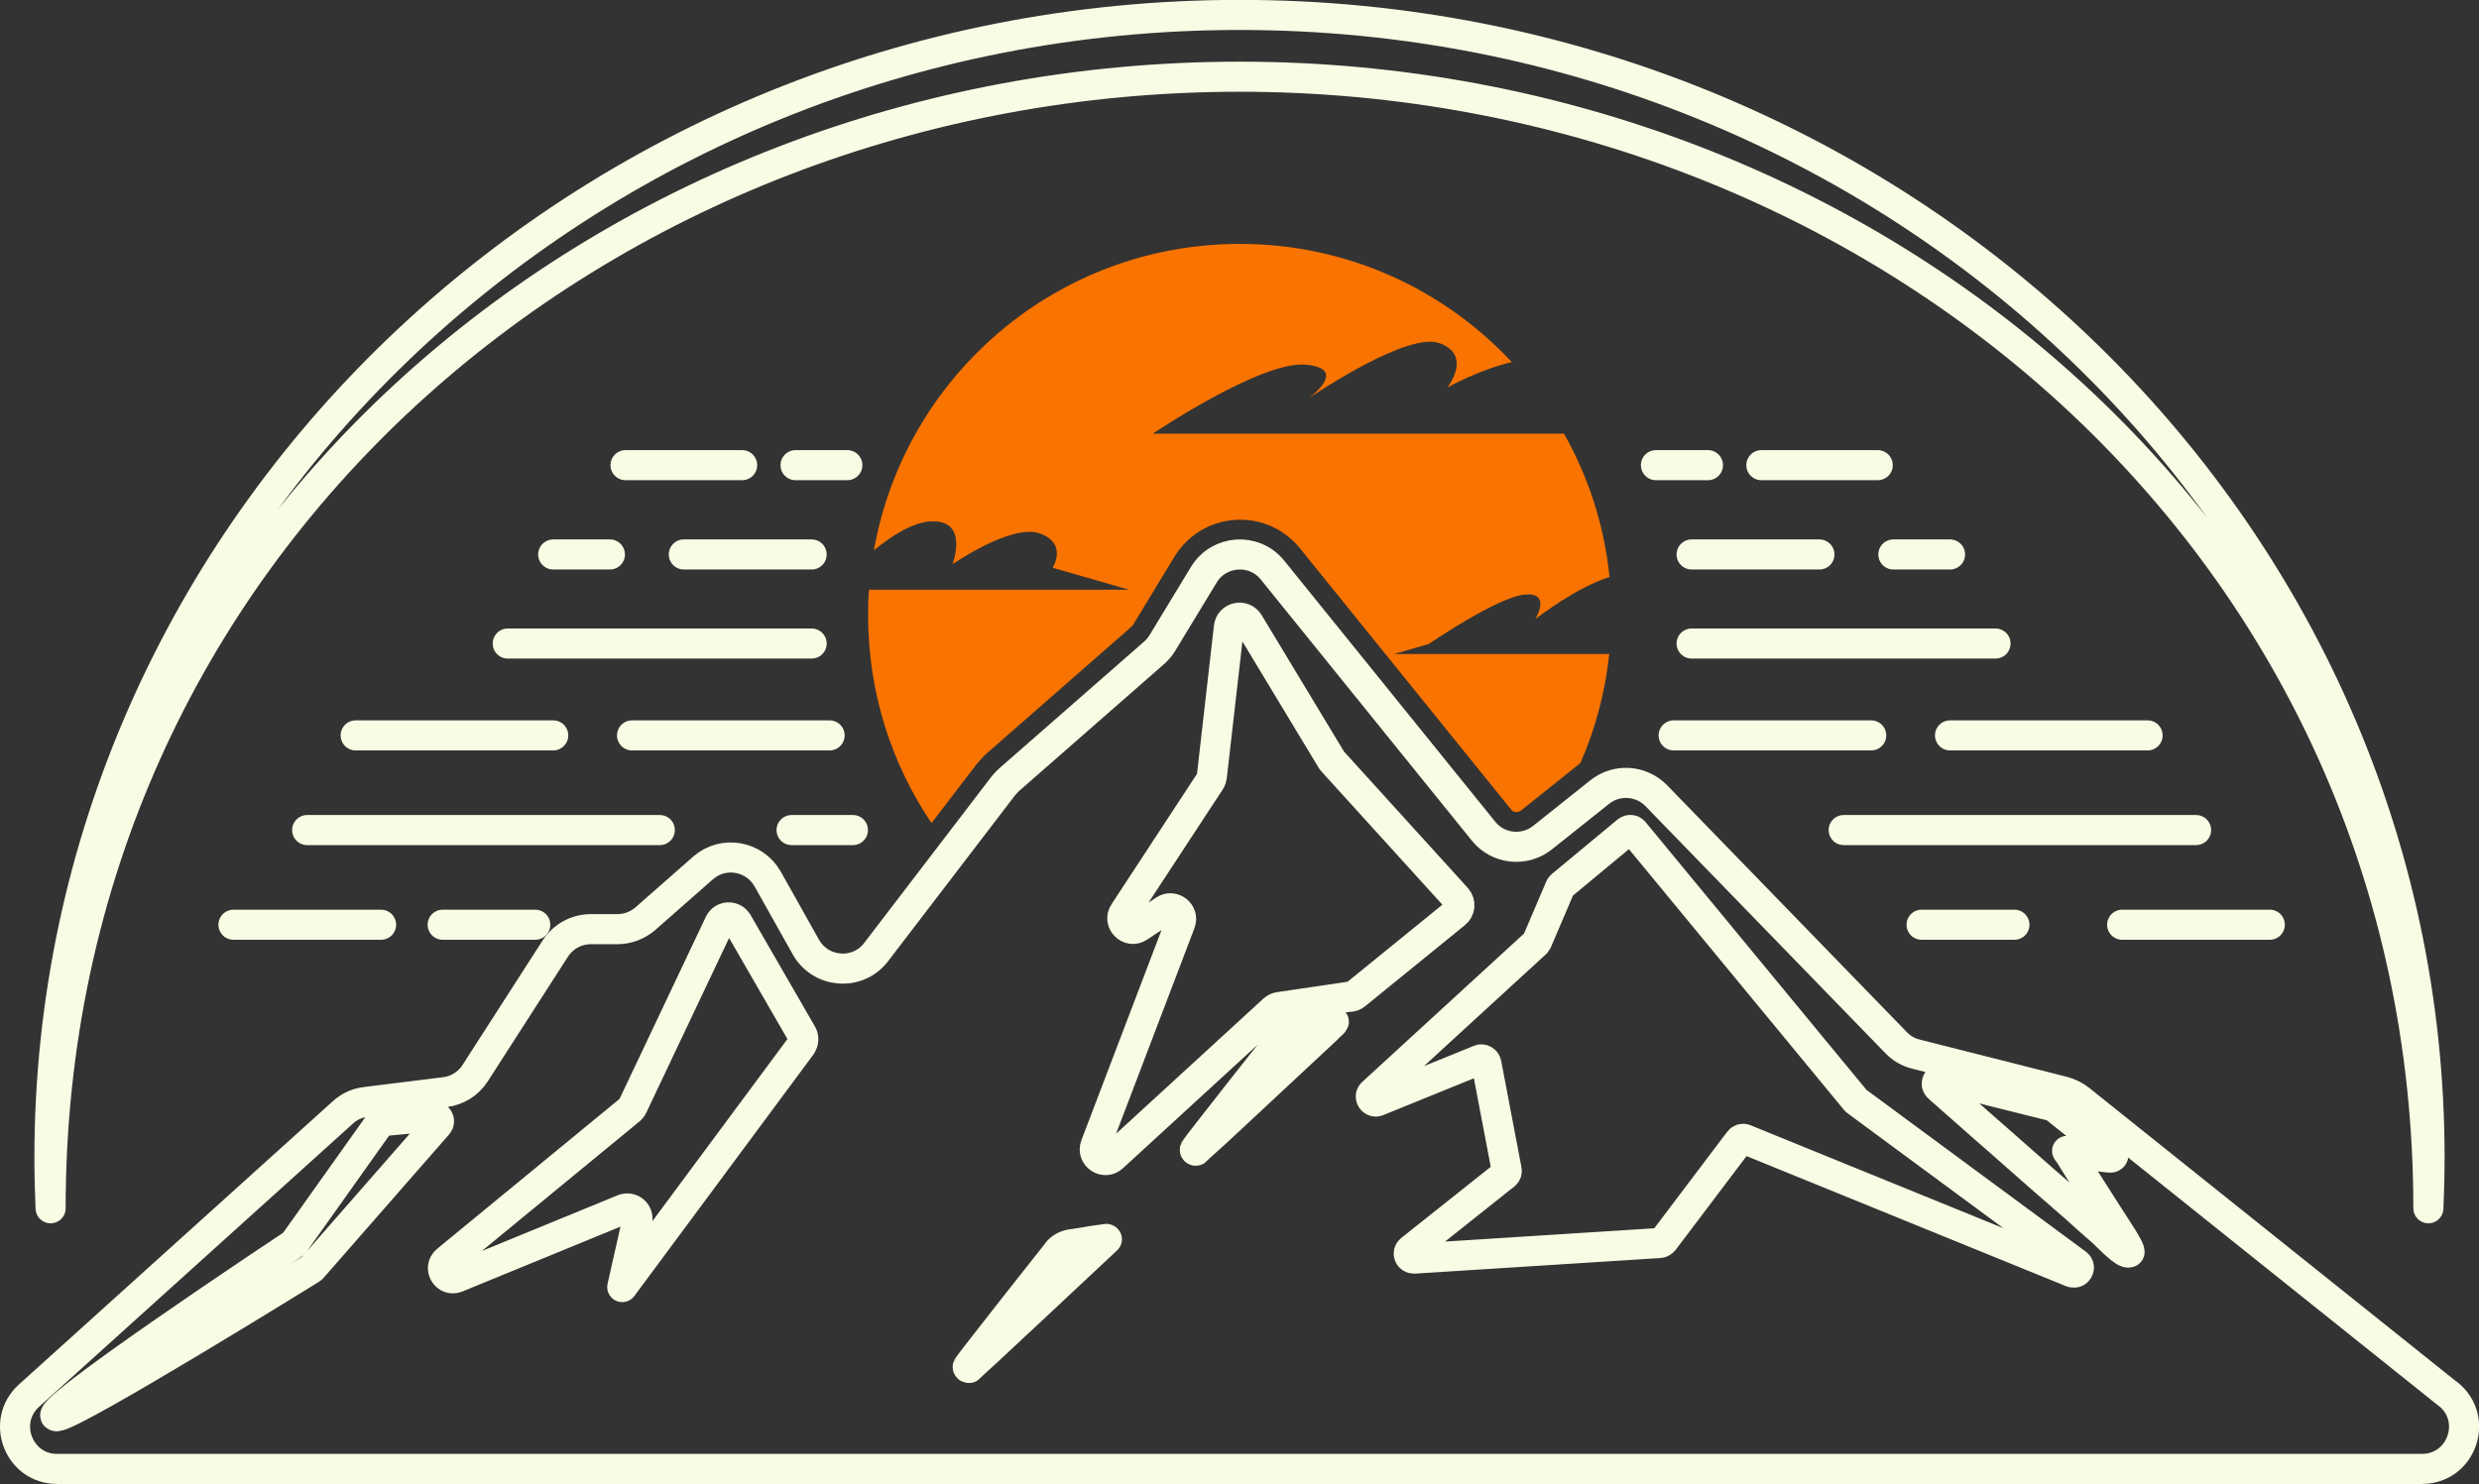<?xml version="1.0" encoding="UTF-8"?>
<svg id="Capa_1" data-name="Capa 1" xmlns="http://www.w3.org/2000/svg" viewBox="0 0 106.29 63.65">
  <rect x="0" y="0" width="106.29" height="63.65" fill="#333333" stroke="none"/>
  <defs>
    <style>
      .cls-1 {
        fill: #f97300;
        stroke-width: 0px;
      }

      .cls-2 {
        fill: none;
        stroke: #f8fce4;
        stroke-linecap: round;
        stroke-linejoin: round;
        stroke-width: 1.29px;
      }
    </style>
  </defs>
  <path class="cls-1" d="M69,28.03c-.17,1.65-.6,3.24-1.24,4.7-.03.02-.06.04-.09.07l-2.45,1.96c-.07.05-.14.07-.19.07-.06,0-.16-.01-.24-.11l-9.05-11.2c-.63-.78-1.56-1.23-2.56-1.23-1.16,0-2.21.59-2.82,1.58l-1.78,2.93s-.04.06-.08.09l-6.19,5.42c-.16.14-.28.28-.37.39l-.04.04-1.96,2.56c-1.72-2.55-2.72-5.61-2.72-8.91,0-.37.01-.74.04-1.1h11.14l-3.27-.94s.67-1.03-.54-1.47c-1.21-.44-3.75,1.32-3.75,1.32,0,0,.73-1.9-.91-1.84-.79.03-1.71.63-2.46,1.24,1.32-7.47,7.84-13.14,15.69-13.14,4.6,0,8.75,1.95,11.66,5.07-1.34.31-2.66,1.03-2.76,1.09.07-.1,1.04-1.39-.33-1.9-1.34-.5-5.2,2.08-5.63,2.37.25-.19,1.64-1.29-.11-1.45-1.91-.18-6.56,2.96-6.56,2.96h17.63c1.04,1.85,1.73,3.93,1.95,6.15-1.39.42-3.06,1.71-3.18,1.8.05-.09.67-1.16-.46-1.05-1.18.11-4.11,2.12-4.11,2.12l-1.49.43h9.25Z"/>
  <path class="cls-2" d="M104.17,49.65c0,.73-.02,1.45-.05,2.17,0-28.25-23.56-48.53-50.97-48.53S2.17,23.5,2.17,51.82c-.03-.72-.05-1.44-.05-2.17C2.12,22.59,24.96.64,53.15.64s51.02,21.95,51.02,49.01Z"/>
  <path class="cls-2" d="M104.96,59.79l-15.8-12.64c-.2-.16-.44-.27-.69-.34l-6.32-1.6c-.33-.08-.62-.25-.85-.49l-10.29-10.6c-.65-.66-1.69-.73-2.42-.15l-2.46,1.96c-.77.61-1.9.49-2.52-.28l-9.05-11.2c-.78-.97-2.29-.87-2.94.19l-1.79,2.95c-.1.16-.22.3-.36.42l-6.19,5.42c-.09.08-.17.17-.25.26l-5.47,7.15c-.78,1.02-2.36.91-3-.21l-1.65-2.94c-.57-.99-1.9-1.22-2.76-.47l-2.49,2.19c-.33.28-.75.44-1.19.44h-1.14c-.61,0-1.18.31-1.52.83l-3.44,5.35c-.29.45-.77.75-1.3.81l-3.38.42c-.37.04-.72.2-.99.45L1.24,59.86c-1.22,1.11-.44,3.14,1.21,3.14h101.39c1.71,0,2.46-2.14,1.13-3.21ZM18.77,48.23l-5.38,6.15s-.04.04-.06.05c0,0-10.05,6.23-10.88,6.31-1.17.1,10.12-7.38,10.12-7.38.02-.01.04-.03.05-.05l3.66-5.15s.09-.08.15-.08l2.16-.2c.19-.02.31.2.18.35ZM34.36,44.84l-7.68,10.36.64-2.84c.08-.34-.26-.63-.59-.5l-7.14,2.93c-.46.19-.82-.41-.44-.73l7.87-6.47s.09-.09.11-.15l3.72-7.85c.15-.31.59-.33.77-.03l2.77,4.8c.08.15.07.33-.03.47ZM47.41,53.2s-.08.07-.12.11c-.06.06-.12.12-.18.17-.08.08-5.49,5.14-5.56,5.19-.02,0-.06,0-.06-.05.02-.07,3.82-4.89,3.83-4.9.14-.19.35-.31.58-.35.1-.01.73-.11.94-.15.19-.03.37-.05.56-.08.02,0,.04-.02.06.01-.02.02-.03.03-.05.05ZM57.15,43.88s-.08.08-.12.11l-.18.18c-.08.07-5.49,5.13-5.57,5.18-.01.01-.06,0-.05-.05.02-.07,3.81-4.88,3.83-4.9.14-.19.35-.31.58-.34.1-.02.73-.12.94-.15.18-.03.37-.06.55-.09.02,0,.05-.02.06,0-.01.02-.03.03-.04.05ZM57.9,42.74l-3.05.45c-.09.01-.17.05-.24.11l-6.9,6.33c-.36.33-.91-.05-.74-.5l3.64-9.55c.16-.42-.31-.79-.68-.55l-1.1.73c-.41.28-.91-.22-.63-.63l3.69-5.63c.04-.06.06-.13.07-.2l.73-6.4c.05-.44.62-.56.85-.19l3.56,5.9s.04.05.06.07l5.3,5.84c.17.19.15.5-.06.66l-4.28,3.48c-.06.05-.14.08-.22.09ZM88.84,54.57l-14.02-5.71c-.09-.04-.19-.01-.25.07l-3.25,4.3s-.09.08-.15.08l-10.54.67c-.21.01-.31-.25-.15-.38l4.05-3.22c.06-.05.09-.13.07-.2l-.87-4.57c-.03-.13-.17-.21-.29-.16l-4.38,1.78c-.21.08-.39-.19-.22-.35l7.01-6.43s.04-.05.05-.07l.99-2.32s.03-.06.06-.08l2.82-2.34c.09-.07.22-.06.29.03l9.5,11.52.03.03,9.46,6.98c.2.15.02.46-.21.36ZM91.3,53.71c-.19.12-.86-.62-1.16-.89-.39-.34-.78-.68-1.16-1.03-.44-.38-.87-.76-1.31-1.14-.44-.39-.89-.78-1.33-1.17-.41-.36-.82-.73-1.24-1.09-.34-.3-.68-.6-1.02-.9-.24-.21-.47-.41-.7-.62-.09-.07-.18-.15-.26-.23-.18-.15-.03-.43.19-.37l4.68,1.17s.06.02.09.04c.4.32.79.63,1.18.94.28.22.56.44.84.66.12.1.24.19.36.29.05.04.12.08.15.13.03.1-.07.16-.15.15-.39-.03-.78-.12-1.17-.18-.22-.04-.44-.08-.66-.11.04.06.08.12.12.17.24.38.47.76.71,1.14.34.53.68,1.06,1.02,1.6.16.25.92,1.37.82,1.44Z"/>
  <g>
    <line class="cls-2" x1="71.76" y1="31.54" x2="80.23" y2="31.54"/>
    <line class="cls-2" x1="83.61" y1="31.54" x2="92.08" y2="31.54"/>
    <line class="cls-2" x1="72.53" y1="27.6" x2="85.56" y2="27.6"/>
    <line class="cls-2" x1="72.53" y1="23.78" x2="78.01" y2="23.78"/>
    <line class="cls-2" x1="81.18" y1="23.78" x2="83.61" y2="23.78"/>
    <line class="cls-2" x1="75.52" y1="19.95" x2="80.51" y2="19.95"/>
    <line class="cls-2" x1="71" y1="19.95" x2="73.23" y2="19.95"/>
    <line class="cls-2" x1="90.99" y1="39.66" x2="97.32" y2="39.66"/>
    <line class="cls-2" x1="82.39" y1="39.66" x2="86.37" y2="39.66"/>
    <line class="cls-2" x1="79.05" y1="35.6" x2="94.16" y2="35.6"/>
  </g>
  <g>
    <line class="cls-2" x1="35.57" y1="31.54" x2="27.1" y2="31.54"/>
    <line class="cls-2" x1="23.72" y1="31.54" x2="15.25" y2="31.54"/>
    <line class="cls-2" x1="34.8" y1="27.6" x2="21.77" y2="27.6"/>
    <line class="cls-2" x1="34.8" y1="23.78" x2="29.32" y2="23.78"/>
    <line class="cls-2" x1="26.15" y1="23.78" x2="23.72" y2="23.78"/>
    <line class="cls-2" x1="31.82" y1="19.95" x2="26.82" y2="19.95"/>
    <line class="cls-2" x1="36.33" y1="19.95" x2="34.11" y2="19.95"/>
    <line class="cls-2" x1="16.34" y1="39.66" x2="10.01" y2="39.66"/>
    <line class="cls-2" x1="22.95" y1="39.66" x2="18.98" y2="39.66"/>
    <line class="cls-2" x1="28.29" y1="35.6" x2="13.17" y2="35.6"/>
    <line class="cls-2" x1="36.57" y1="35.6" x2="33.94" y2="35.6"/>
  </g>
</svg>